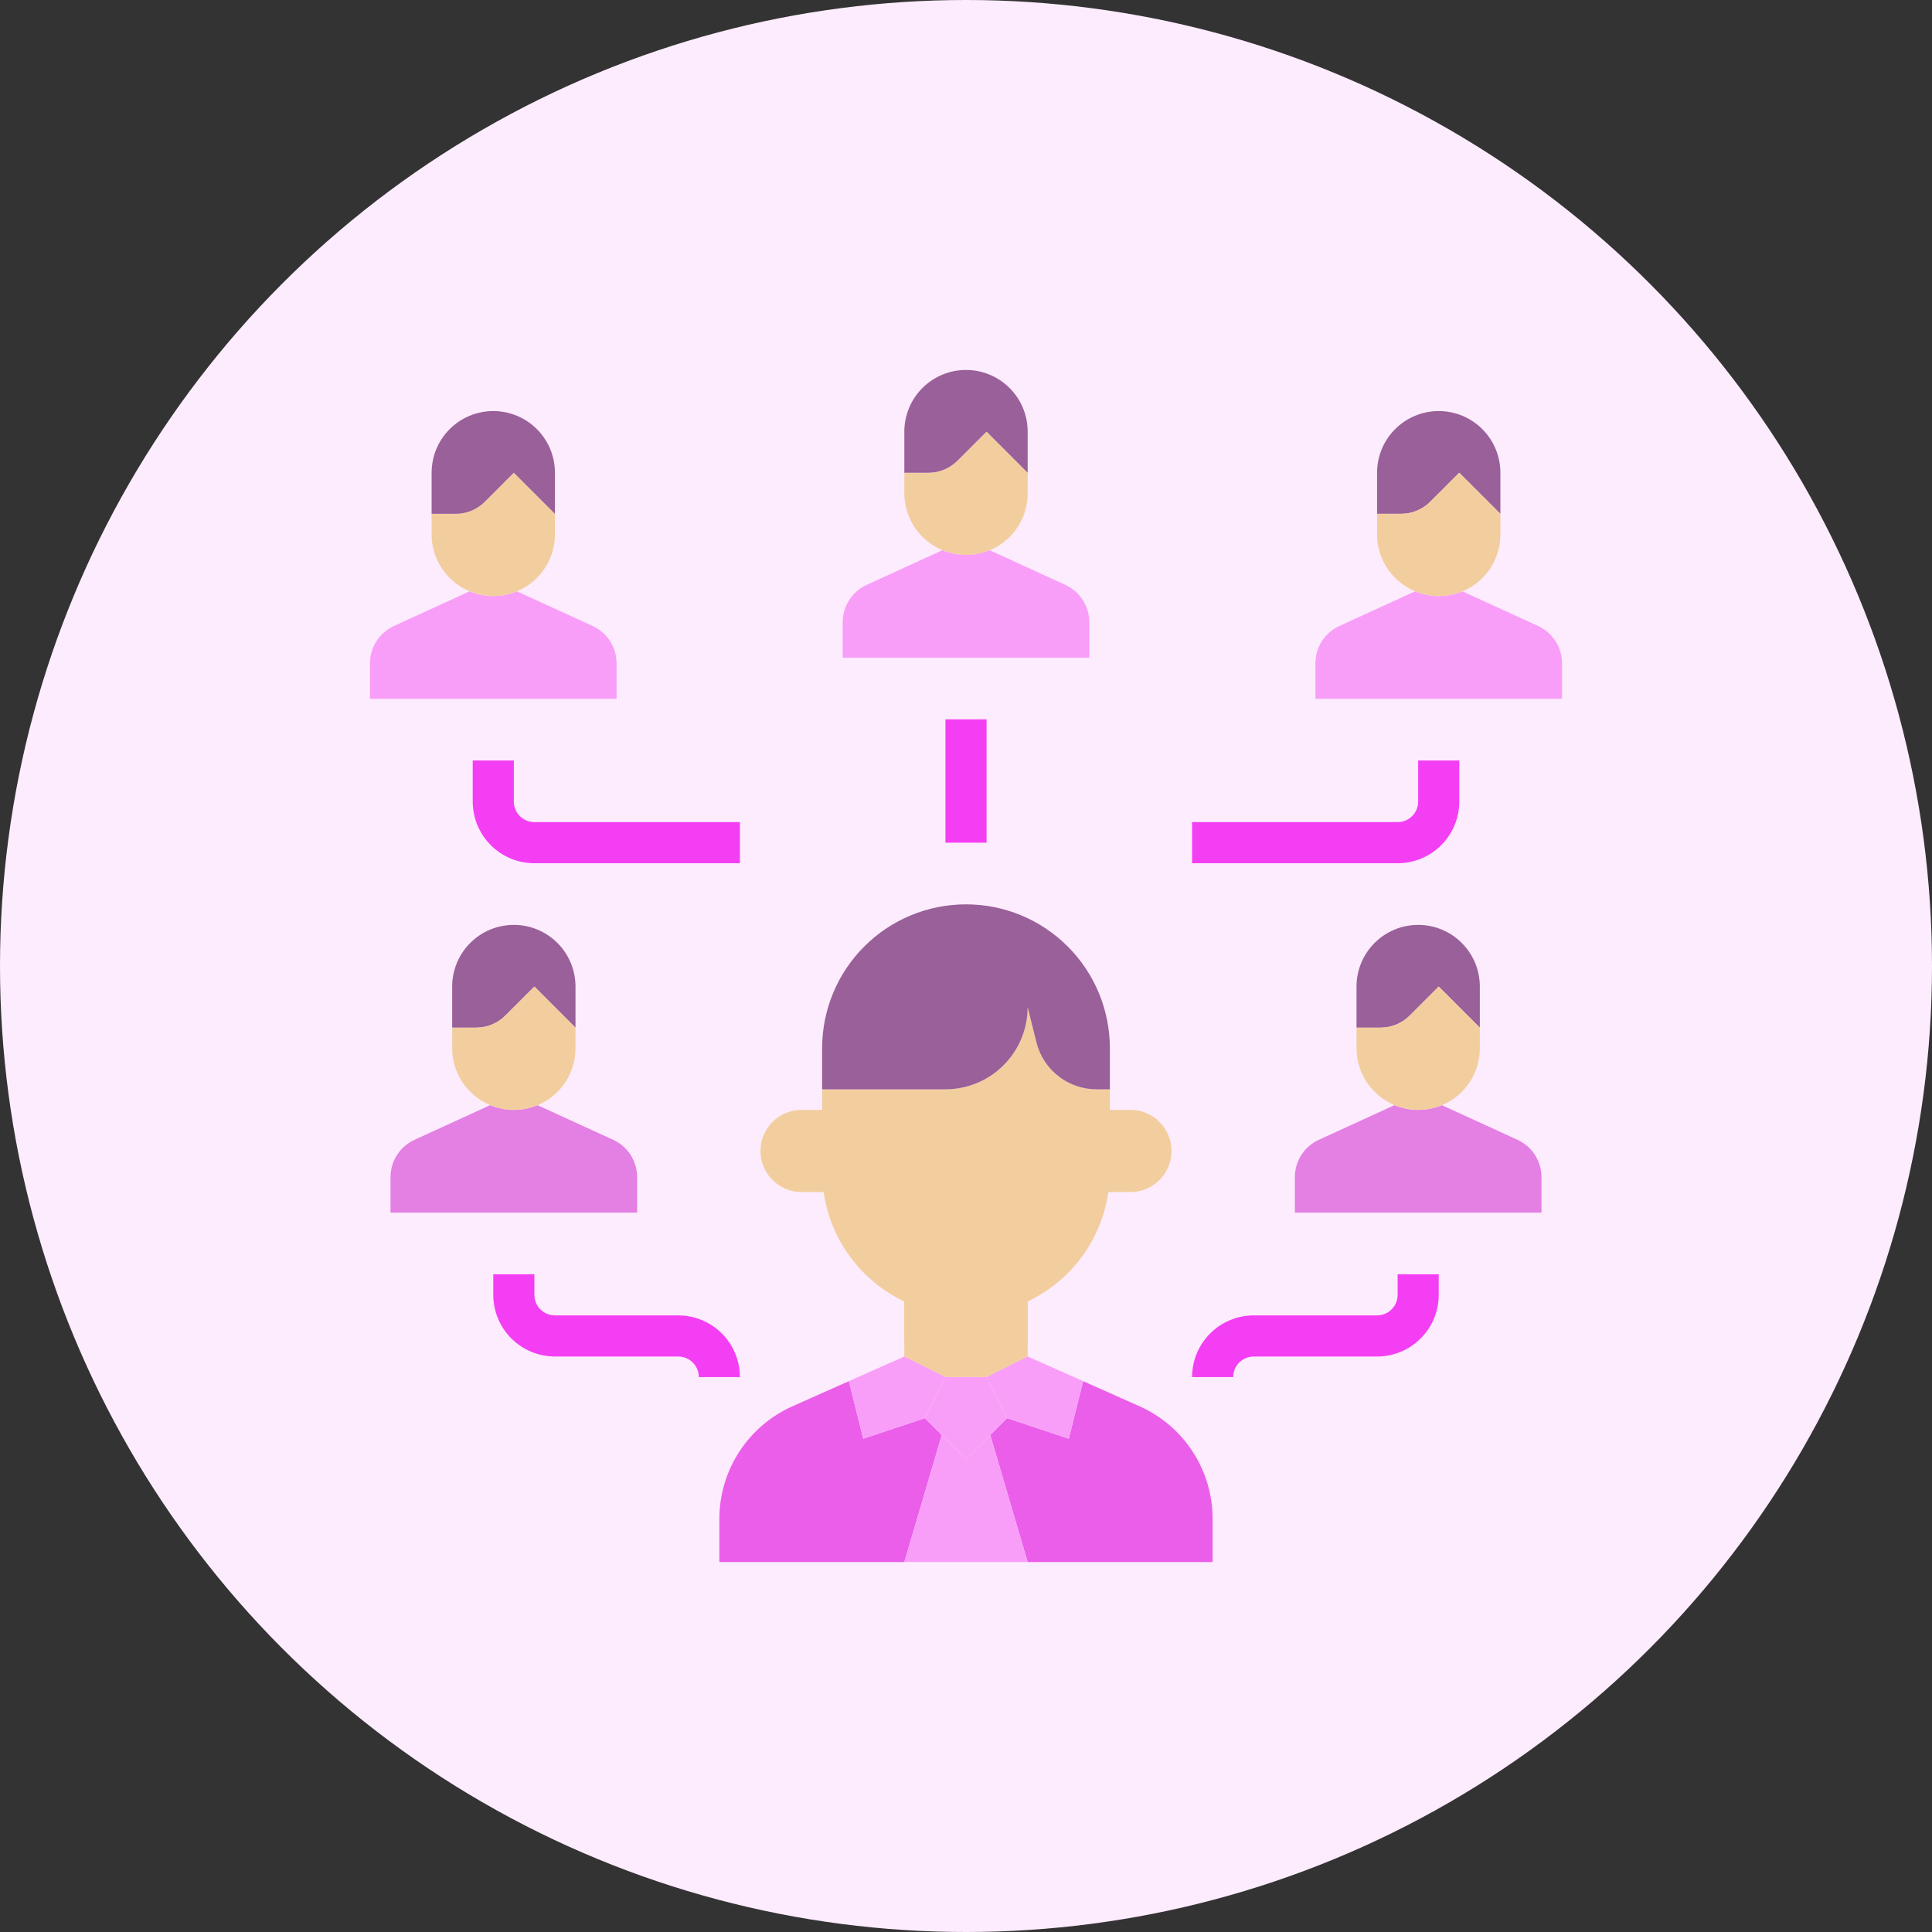 <svg width="94" height="94" viewBox="0 0 94 94" fill="none" xmlns="http://www.w3.org/2000/svg">
<rect x="0" y="0" width="94" height="94" fill="#333333" stroke="none"/>
<circle cx="47" cy="47" r="47" fill="#FDECFD"/>
<path d="M50 63V66L48 67H46L44 66V63H50Z" fill="#F2CE9F"/>
<path d="M55 54H53V58H55C55.53 58 56.039 57.789 56.414 57.414C56.789 57.039 57 56.53 57 56C57 55.47 56.789 54.961 56.414 54.586C56.039 54.211 55.53 54 55 54ZM39 54H41V58H39C38.47 58 37.961 57.789 37.586 57.414C37.211 57.039 37 56.53 37 56C37 55.47 37.211 54.961 37.586 54.586C37.961 54.211 38.47 54 39 54Z" fill="#F2CE9F"/>
<path d="M45 69L45.82 69.82L44 76H35V73.9C35 72.74 35.337 71.605 35.968 70.633C36.6 69.66 37.501 68.892 38.56 68.42L41.3 67.2L42 70L45 69ZM59 73.9V76H50L48.18 69.82L49 69L52 70L52.7 67.2L55.44 68.42C56.499 68.892 57.4 69.66 58.032 70.633C58.663 71.605 59 72.74 59 73.9Z" fill="#EA5EEA"/>
<path d="M46 67L45 69L42 70L41.3 67.2L44 66L46 67Z" fill="#F89EF8"/>
<path d="M49 69L48.18 69.82L47 71L45.82 69.82L45 69L46 67H48L49 69Z" fill="#F89EF8"/>
<path d="M48.18 69.82L50 76H44L45.82 69.82L47 71L48.18 69.82Z" fill="#F89EF8"/>
<path d="M52.7 67.2L52 70L49 69L48 67L50 66L52.7 67.2Z" fill="#F89EF8"/>
<path d="M50 63V65.32C49.063 65.768 48.038 66 47 66C45.962 66 44.937 65.768 44 65.32V63H50Z" fill="#F2CE9F"/>
<path d="M53.34 53C52.672 52.998 52.024 52.773 51.497 52.362C50.97 51.952 50.595 51.377 50.43 50.73L50 49C50 50.061 49.579 51.078 48.828 51.828C48.078 52.579 47.061 53 46 53H40V57C40 58.856 40.737 60.637 42.05 61.95C43.363 63.263 45.144 64 47 64C48.856 64 50.637 63.263 51.95 61.95C53.263 60.637 54 58.856 54 57V53H53.34Z" fill="#F2CE9F"/>
<path d="M54 51V53H53.34C52.672 52.998 52.024 52.773 51.497 52.362C50.97 51.952 50.595 51.377 50.43 50.73L50 49C50 50.061 49.579 51.078 48.828 51.828C48.078 52.579 47.061 53 46 53H40V51C40 49.144 40.737 47.363 42.05 46.05C43.363 44.737 45.144 44 47 44C48.856 44 50.637 44.737 51.95 46.05C53.263 47.363 54 49.144 54 51ZM22 50V48C22 47.204 22.316 46.441 22.879 45.879C23.441 45.316 24.204 45 25 45C25.796 45 26.559 45.316 27.121 45.879C27.684 46.441 28 47.204 28 48V50L26 48L24.59 49.41C24.404 49.597 24.182 49.745 23.939 49.846C23.695 49.948 23.434 50 23.17 50H22Z" fill="#996099"/>
<path d="M31 57.28V59H19V57.28C18.999 56.898 19.108 56.523 19.313 56.2C19.519 55.877 19.813 55.621 20.16 55.46L23.85 53.77C24.214 53.922 24.605 54 25 54C25.395 54 25.786 53.922 26.15 53.77L29.84 55.46C30.187 55.621 30.481 55.877 30.687 56.2C30.892 56.523 31.001 56.898 31 57.28Z" fill="#E47FE4"/>
<path d="M28 50V51C28.002 51.58 27.835 52.148 27.52 52.635C27.205 53.122 26.756 53.507 26.226 53.743C25.697 53.979 25.11 54.057 24.537 53.965C23.964 53.874 23.43 53.619 23 53.23C22.958 53.196 22.918 53.159 22.88 53.12C22.601 52.842 22.38 52.511 22.229 52.148C22.078 51.784 22 51.394 22 51V50H23.17C23.434 50 23.695 49.948 23.939 49.846C24.182 49.745 24.404 49.597 24.59 49.41L26 48L28 50Z" fill="#F2CE9F"/>
<path d="M75 57.28V59H63V57.28C62.999 56.898 63.108 56.523 63.313 56.2C63.519 55.877 63.813 55.621 64.16 55.46L67.85 53.77C68.214 53.922 68.605 54 69 54C69.395 54 69.786 53.922 70.15 53.77L73.84 55.46C74.187 55.621 74.481 55.877 74.687 56.2C74.892 56.523 75.001 56.898 75 57.28Z" fill="#E47FE4"/>
<path d="M69 45C69.796 45 70.559 45.316 71.121 45.879C71.684 46.441 72 47.204 72 48V50L70 48L68.59 49.41C68.404 49.597 68.182 49.745 67.939 49.846C67.695 49.948 67.434 50 67.17 50H66V48C66 47.204 66.316 46.441 66.879 45.879C67.441 45.316 68.204 45 69 45Z" fill="#996099"/>
<path d="M72 50V51C72.002 51.58 71.835 52.148 71.52 52.635C71.205 53.122 70.756 53.507 70.226 53.743C69.697 53.979 69.11 54.057 68.537 53.965C67.964 53.874 67.43 53.619 67 53.23C66.958 53.196 66.918 53.159 66.88 53.12C66.601 52.842 66.38 52.511 66.229 52.148C66.078 51.784 66 51.394 66 51V50H67.17C67.434 50 67.695 49.948 67.939 49.846C68.182 49.745 68.404 49.597 68.59 49.41L70 48L72 50Z" fill="#F2CE9F"/>
<path d="M76 32.28V34H64V32.28C63.999 31.898 64.108 31.523 64.313 31.2C64.519 30.878 64.813 30.621 65.16 30.46L68.85 28.77C69.214 28.922 69.605 29 70 29C70.395 29 70.786 28.922 71.15 28.77L74.84 30.46C75.187 30.621 75.481 30.878 75.687 31.2C75.892 31.523 76.001 31.898 76 32.28Z" fill="#F89EF8"/>
<path d="M70 20C70.796 20 71.559 20.316 72.121 20.879C72.684 21.441 73 22.204 73 23V25L71 23L69.59 24.41C69.404 24.597 69.182 24.745 68.939 24.846C68.695 24.948 68.434 25 68.17 25H67V23C67 22.204 67.316 21.441 67.879 20.879C68.441 20.316 69.204 20 70 20Z" fill="#996099"/>
<path d="M73 25V26C73.002 26.58 72.835 27.148 72.52 27.635C72.205 28.122 71.756 28.507 71.226 28.743C70.697 28.979 70.11 29.057 69.537 28.965C68.964 28.874 68.43 28.619 68 28.23C67.958 28.196 67.918 28.159 67.88 28.12C67.601 27.842 67.38 27.512 67.229 27.148C67.078 26.784 67 26.394 67 26V25H68.17C68.434 25 68.695 24.948 68.939 24.846C69.182 24.745 69.404 24.597 69.59 24.41L71 23L73 25ZM50 23V24C50.002 24.58 49.835 25.148 49.52 25.635C49.205 26.122 48.756 26.507 48.226 26.743C47.697 26.979 47.11 27.057 46.537 26.965C45.964 26.874 45.43 26.619 45 26.23C44.958 26.196 44.917 26.159 44.88 26.12C44.601 25.842 44.38 25.512 44.229 25.148C44.078 24.784 44 24.394 44 24V23H45.17C45.434 23 45.695 22.948 45.939 22.846C46.182 22.745 46.404 22.597 46.59 22.41L48 21L50 23Z" fill="#F2CE9F"/>
<path d="M44 23V21C44 20.204 44.316 19.441 44.879 18.879C45.441 18.316 46.204 18 47 18C47.796 18 48.559 18.316 49.121 18.879C49.684 19.441 50 20.204 50 21V23L48 21L46.59 22.41C46.404 22.597 46.182 22.745 45.939 22.846C45.695 22.948 45.434 23 45.17 23H44Z" fill="#996099"/>
<path d="M53 30.28V32H41V30.28C40.999 29.898 41.108 29.523 41.313 29.2C41.519 28.878 41.813 28.621 42.16 28.46L45.85 26.77C46.214 26.922 46.605 27 47 27C47.395 27 47.786 26.922 48.15 26.77L51.84 28.46C52.187 28.621 52.481 28.878 52.687 29.2C52.892 29.523 53.001 29.898 53 30.28Z" fill="#F89EF8"/>
<path d="M30 32.28V34H18V32.28C17.999 31.898 18.108 31.523 18.313 31.2C18.519 30.878 18.813 30.621 19.16 30.46L22.85 28.77C23.214 28.922 23.605 29 24 29C24.395 29 24.786 28.922 25.15 28.77L28.84 30.46C29.187 30.621 29.481 30.878 29.687 31.2C29.892 31.523 30.001 31.898 30 32.28Z" fill="#F89EF8"/>
<path d="M22.85 28.77C22.538 28.641 22.25 28.458 22 28.23C21.958 28.196 21.918 28.159 21.88 28.12C21.601 27.842 21.38 27.512 21.229 27.148C21.078 26.784 21 26.394 21 26V25H22.17C22.434 25 22.695 24.948 22.939 24.846C23.182 24.745 23.404 24.597 23.59 24.41L25 23L27 25V26C27 26.494 26.878 26.979 26.645 27.414C26.412 27.849 26.076 28.22 25.666 28.494C25.255 28.768 24.783 28.937 24.292 28.985C23.801 29.033 23.306 28.959 22.85 28.77Z" fill="#F2CE9F"/>
<path d="M21 25V23C21 22.204 21.316 21.441 21.879 20.879C22.441 20.316 23.204 20 24 20C24.796 20 25.559 20.316 26.121 20.879C26.684 21.441 27 22.204 27 23V25L25 23L23.59 24.41C23.404 24.597 23.182 24.745 22.939 24.846C22.695 24.948 22.434 25 22.17 25H21Z" fill="#996099"/>
<path d="M68 42H58V40H68C68.265 40 68.52 39.895 68.707 39.707C68.895 39.52 69 39.265 69 39V37H71V39C71 39.796 70.684 40.559 70.121 41.121C69.559 41.684 68.796 42 68 42ZM36 42H26C25.204 42 24.441 41.684 23.879 41.121C23.316 40.559 23 39.796 23 39V37H25V39C25 39.265 25.105 39.52 25.293 39.707C25.48 39.895 25.735 40 26 40H36V42Z" fill="#F43EF4"/>
<path d="M48 35H46V41H48V35Z" fill="#F43EF4"/>
<path d="M60 67H58C58 66.204 58.316 65.441 58.879 64.879C59.441 64.316 60.204 64 61 64H67C67.265 64 67.52 63.895 67.707 63.707C67.895 63.52 68 63.265 68 63V62H70V63C70 63.796 69.684 64.559 69.121 65.121C68.559 65.684 67.796 66 67 66H61C60.735 66 60.48 66.105 60.293 66.293C60.105 66.48 60 66.735 60 67ZM36 67H34C34 66.735 33.895 66.48 33.707 66.293C33.52 66.105 33.265 66 33 66H27C26.204 66 25.441 65.684 24.879 65.121C24.316 64.559 24 63.796 24 63V62H26V63C26 63.265 26.105 63.52 26.293 63.707C26.48 63.895 26.735 64 27 64H33C33.796 64 34.559 64.316 35.121 64.879C35.684 65.441 36 66.204 36 67Z" fill="#F43EF4"/>
<path d="M45 55H43V57H45V55Z" fill="#F2CE9F"/>
<path d="M51 55H49V57H51V55Z" fill="#F2CE9F"/>
</svg>
